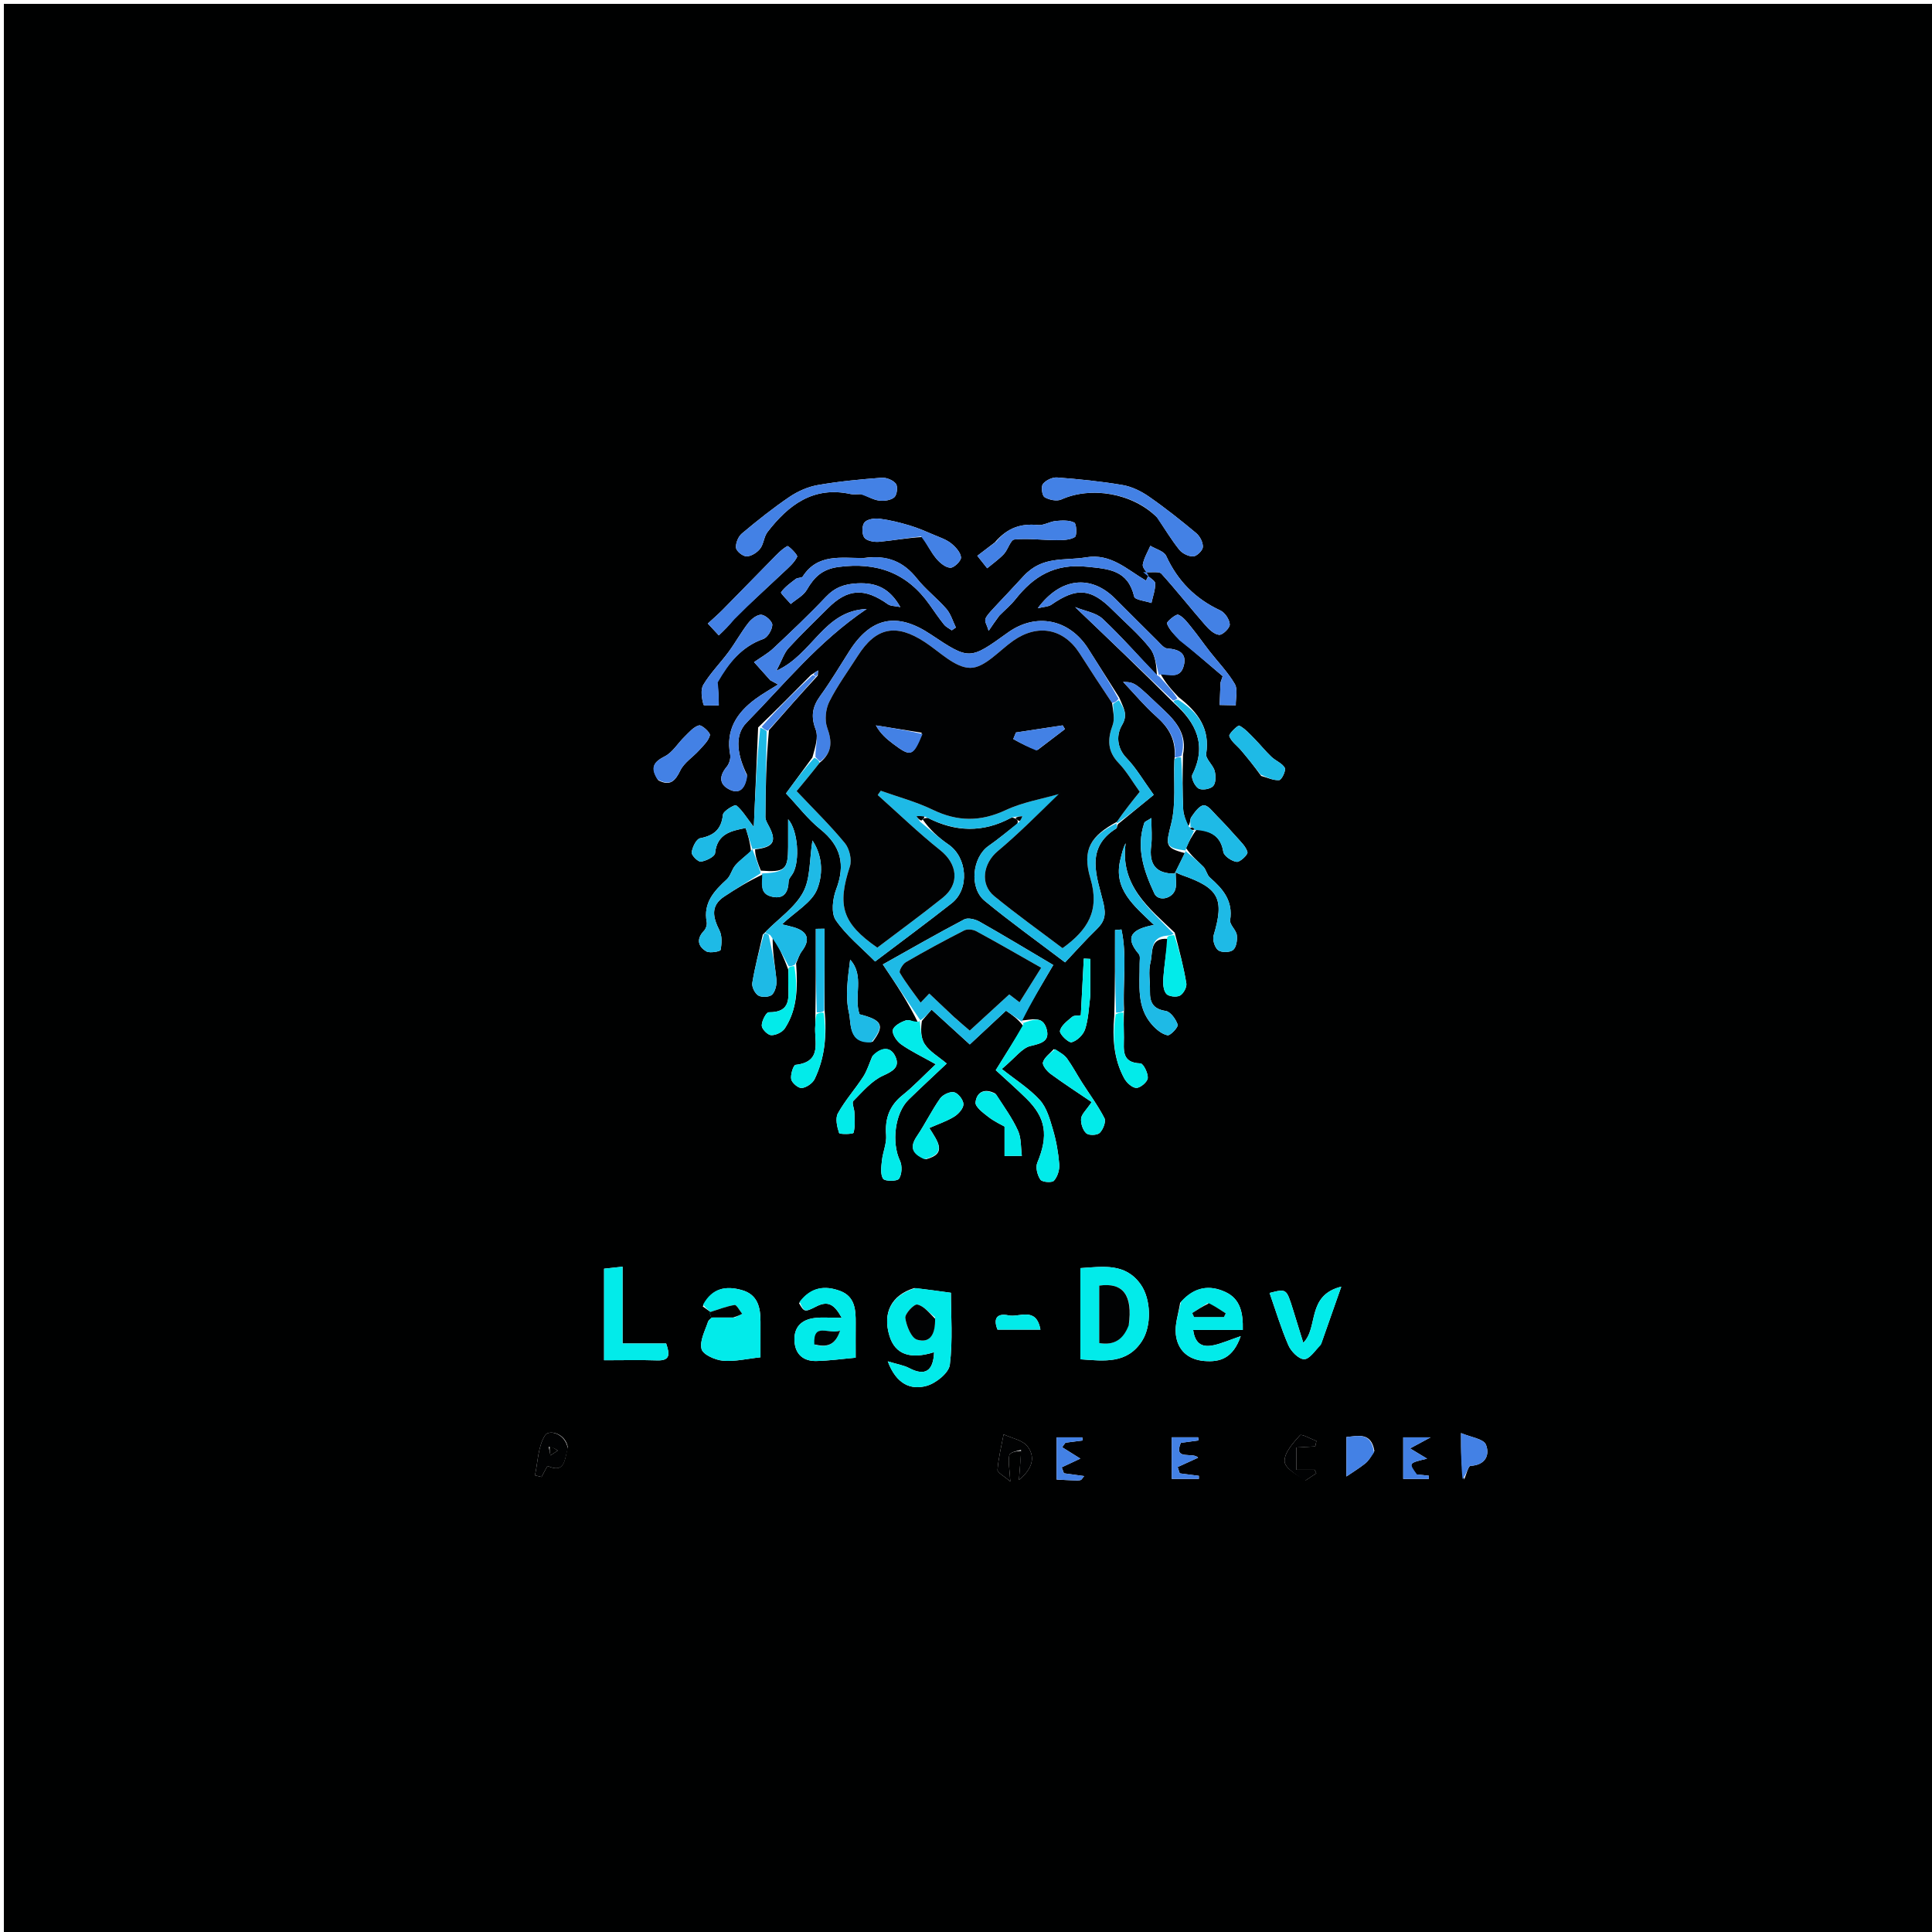 <svg version="1.1" id="Layer_1" xmlns="http://www.w3.org/2000/svg" xmlns:xlink="http://www.w3.org/1999/xlink" x="0px" y="0px"
	 width="100%" viewBox="0 0 500 500" enable-background="new 0 0 500 500" xml:space="preserve">
<path fill="#000101" opacity="1" stroke="none" 
	d="
M318,501 
	C212,501 106.5,501 1,501 
	C1,334.333 1,167.667 1,1 
	C167.667,1 334.333,1 501,1 
	C501,167.667 501,334.333 501,501 
	C440.167,501 379.333,501 318,501 
M209.84,174.728 
	C205.513,179.102 201.186,183.476 196.203,188.265 
	C195.833,196.805 195.463,205.346 195.086,214.029 
	C193.13,211.477 192.062,209.653 190.522,208.413 
	C190.187,208.143 187.201,209.859 187.096,210.838 
	C186.687,214.649 184.785,216.236 181.191,216.936 
	C180.207,217.128 179.182,219.254 179.007,220.601 
	C178.911,221.338 180.66,223.092 181.385,222.993 
	C182.741,222.806 184.971,221.706 185.062,220.806 
	C185.57,215.77 189.192,215.025 192.979,214.292 
	C193.556,216.097 194.126,217.882 194.355,220.326 
	C192.991,221.517 191.493,222.589 190.308,223.937 
	C189.383,224.989 189.096,226.654 188.094,227.575 
	C184.82,230.583 181.956,233.632 182.895,238.619 
	C183.027,239.319 182.69,240.358 182.193,240.879 
	C180.188,242.98 180.6,244.93 182.795,246.214 
	C183.71,246.749 186.416,246.229 186.49,245.843 
	C186.799,244.217 186.908,242.218 186.2,240.8 
	C184.506,237.406 183.774,234.43 187.479,231.989 
	C190.545,229.97 193.67,228.041 197.736,226.136 
	C197.302,228.556 196.372,231.341 199.906,232.093 
	C202.9,232.73 204.018,230.884 204.098,228.064 
	C204.119,227.36 204.846,226.68 205.234,225.981 
	C207.038,222.728 206.532,214.912 203.968,212.016 
	C203.968,214.701 203.973,216.945 203.967,219.19 
	C203.949,225.072 203.175,225.799 196.901,225.322 
	C196.14,223.401 195.379,221.481 195.423,219.813 
	C200.114,219.287 201.04,217.835 199.128,214.066 
	C198.701,213.223 198.082,212.316 198.086,211.44 
	C198.126,204.043 198.289,196.646 199.006,188.965 
	C203.052,184.351 207.098,179.738 211.634,174.844 
	C211.667,174.398 211.7,173.952 211.733,173.506 
	C211.277,173.777 210.821,174.049 209.84,174.728 
M303.903,196.933 
	C303.712,202.382 304.391,208.05 303.091,213.221 
	C301.726,218.651 301.417,219.427 306.628,220.778 
	C305.751,222.548 304.873,224.318 304.003,226.074 
	C299.114,226.143 297.321,223.651 297.926,218.894 
	C298.202,216.72 297.973,214.482 297.973,211.702 
	C296.863,212.439 296.26,212.611 296.146,212.949 
	C293.944,219.456 296.062,225.463 298.739,231.219 
	C299.765,233.426 303.465,232.617 304.185,230.123 
	C304.548,228.865 304.249,227.416 304.249,225.777 
	C305.074,226.133 305.488,226.344 305.923,226.495 
	C315.517,229.836 316.91,232.642 314.083,242.081 
	C313.748,243.199 314.367,245.222 315.253,245.909 
	C316.097,246.563 318.296,246.534 319.118,245.857 
	C319.967,245.158 320.261,243.264 320.089,241.989 
	C319.907,240.642 318.177,239.296 318.359,238.145 
	C319.149,233.14 316.499,230.062 313.136,227.126 
	C312.346,226.436 312.172,225.068 311.421,224.298 
	C309.991,222.831 308.349,221.57 306.945,219.463 
	C307.634,217.959 308.323,216.454 309.751,214.588 
	C313.295,215.061 315.942,216.327 316.591,220.458 
	C316.761,221.54 318.76,222.885 320.052,223.047 
	C320.925,223.157 323.001,221.155 322.841,220.542 
	C322.466,219.106 321.131,217.883 320.071,216.674 
	C318.423,214.796 316.722,212.96 314.963,211.185 
	C313.894,210.107 312.634,208.356 311.535,208.411 
	C310.392,208.469 309.178,210.223 308.314,211.458 
	C307.873,212.088 308.128,213.206 307.393,213.954 
	C306.981,212.443 306.28,210.946 306.209,209.42 
	C306.001,204.957 306.044,200.482 306.162,195.307 
	C307.186,190.306 304.705,187.032 301.222,183.756 
	C293.751,176.729 293.898,176.572 290.657,176.473 
	C293.665,179.649 296.208,182.725 299.157,185.341 
	C302.443,188.255 304.572,191.459 303.903,196.933 
M211.018,262.928 
	C211.012,263.759 211.065,264.596 210.991,265.422 
	C210.631,269.441 213.007,274.802 205.878,275.586 
	C205.325,275.647 204.525,278.145 204.769,279.318 
	C204.967,280.278 206.626,281.669 207.502,281.578 
	C208.709,281.452 210.304,280.356 210.837,279.246 
	C213.44,273.817 214.041,268.027 213.382,261.162 
	C213.382,254.226 213.382,247.289 213.382,240.352 
	C212.632,240.364 211.883,240.376 211.134,240.388 
	C211.134,247.599 211.134,254.809 211.018,262.928 
M288.371,262.959 
	C287.86,268.557 288.217,274.053 290.954,279.084 
	C291.567,280.21 293.047,281.564 294.108,281.548 
	C295.164,281.532 296.968,279.985 297.045,278.999 
	C297.145,277.731 295.885,275.228 295.151,275.205 
	C290.132,275.05 290.882,271.625 290.867,268.502 
	C290.856,266.346 290.763,264.19 290.899,261.11 
	C290.58,254.267 291.703,247.273 290.224,240.551 
	C289.672,240.599 289.12,240.648 288.568,240.697 
	C288.568,247.821 288.568,254.945 288.371,262.959 
M304.997,180.407 
	C303.297,178.597 301.596,176.787 300.157,174.054 
	C302.547,174.576 305.402,175.807 306.349,172.321 
	C307.236,169.058 305.101,168.024 302.102,167.821 
	C301.182,167.759 300.281,166.56 299.48,165.771 
	C295.809,162.155 292.182,158.496 288.532,154.859 
	C282.329,148.681 274.469,149.413 268.571,157.409 
	C270.205,157.01 271.329,157.027 272.079,156.506 
	C278.641,151.956 282.313,152.23 287.906,157.836 
	C291.193,161.13 294.797,164.176 297.644,167.814 
	C299.127,169.709 299.279,172.646 299.414,174.808 
	C294.762,169.886 290.288,164.775 285.359,160.147 
	C283.662,158.553 280.831,158.165 278.24,157.113 
	C287.07,165.541 295.327,173.422 303.816,181.938 
	C309.553,187.053 312.42,192.821 308.565,200.493 
	C308.169,201.281 309.227,203.515 310.189,204.064 
	C311.1,204.585 313.265,204.213 313.974,203.423 
	C314.7,202.614 314.686,200.721 314.345,199.483 
	C313.913,197.917 311.961,196.399 312.162,195.092 
	C313.152,188.669 310.207,184.434 304.997,180.407 
M199.986,242.18 
	C201.367,244.818 202.747,247.457 204.014,250.981 
	C204.008,251.976 204.011,252.971 203.995,253.966 
	C203.938,257.63 205.179,262.024 198.937,261.977 
	C198.291,261.972 197.119,264.235 197.14,265.43 
	C197.155,266.323 198.67,267.862 199.57,267.901 
	C200.755,267.953 202.476,267.132 203.124,266.138 
	C206.317,261.242 206.501,255.712 206.03,249.32 
	C206.518,248.259 206.839,247.071 207.526,246.16 
	C209.751,243.206 209.113,241.095 205.509,240.002 
	C204.709,239.759 203.886,239.59 202.38,239.213 
	C205.907,235.876 210.115,233.566 211.483,230.126 
	C212.82,226.764 213.204,221.979 210.26,217.515 
	C209.457,222.58 209.766,227.342 207.851,230.91 
	C205.745,234.833 201.592,237.655 198.335,240.961 
	C198.22,241.077 198.144,241.231 197.419,241.85 
	C196.473,246.027 195.383,250.18 194.688,254.399 
	C194.521,255.418 195.385,257.129 196.283,257.653 
	C197.175,258.174 199.183,258.066 199.836,257.394 
	C200.679,256.525 201.07,254.781 200.939,253.486 
	C200.557,249.708 199.82,245.965 199.986,242.18 
M304.015,241.369 
	C297.391,235.028 289.806,229.2 291.314,218.22 
	C290.602,219.56 290.318,220.998 289.96,222.417 
	C288.007,230.173 293.545,234.432 298.639,239.372 
	C293.24,240.394 290.756,242.29 294.73,246.919 
	C295.162,247.422 294.933,248.528 294.94,249.355 
	C294.99,254.856 294.052,260.59 298.158,265.211 
	C299.222,266.409 300.69,267.64 302.154,267.928 
	C302.884,268.072 304.995,265.789 304.788,265.182 
	C304.302,263.758 302.927,261.821 301.677,261.631 
	C298.397,261.131 297.543,259.385 297.609,256.514 
	C297.667,254.019 297.142,251.401 297.743,249.06 
	C298.399,246.502 297.458,242.587 302.274,242.984 
	C301.85,246.391 301.319,249.79 301.058,253.209 
	C300.957,254.547 301.063,256.263 301.825,257.188 
	C302.411,257.899 304.425,258.139 305.339,257.674 
	C306.242,257.215 307.187,255.506 307.027,254.523 
	C306.34,250.313 305.251,246.168 304.015,241.369 
M237.714,264.923 
	C236.628,264.597 235.387,263.779 234.493,264.06 
	C233.149,264.484 231.26,265.53 231.061,266.586 
	C230.855,267.676 232.107,269.5 233.225,270.289 
	C235.734,272.062 238.555,273.393 242.178,275.424 
	C238.711,278.685 236.336,281.229 233.643,283.374 
	C230.203,286.114 228.989,289.436 229.328,293.77 
	C229.496,295.918 228.48,298.135 228.242,300.347 
	C228.072,301.939 227.796,303.901 228.548,305.066 
	C228.988,305.748 232.195,305.752 232.659,305.058 
	C233.42,303.922 233.526,301.701 232.913,300.408 
	C230.693,295.725 231.555,288.083 235.177,284.557 
	C238.199,281.614 241.299,278.751 245.007,275.245 
	C242.912,273.466 240.552,272.162 239.277,270.166 
	C238.18,268.45 238.322,265.944 238.59,264.203 
	C239.397,263.261 240.205,262.318 241.089,261.285 
	C244.529,264.42 247.739,267.347 250.981,270.301 
	C254.424,267.093 257.415,264.306 260.357,261.564 
	C262.019,262.713 263.445,263.699 264.82,265.541 
	C262.617,269.074 260.415,272.606 257.7,276.96 
	C260.009,279.09 262.865,281.595 265.573,284.251 
	C270.756,289.336 271.367,293.896 268.446,300.938 
	C267.952,302.128 268.48,304.16 269.266,305.301 
	C269.716,305.953 272.25,306.139 272.762,305.566 
	C273.683,304.538 274.25,302.741 274.137,301.332 
	C273.894,298.31 273.359,295.26 272.503,292.351 
	C271.715,289.675 270.898,286.671 269.111,284.703 
	C266.391,281.706 262.823,279.479 259.269,276.65 
	C262.835,273.659 264.515,271.217 266.654,270.711 
	C269.518,270.033 271.81,269.461 270.824,266.196 
	C269.779,262.738 267.016,263.976 264.103,264.123 
	C266.907,259.368 269.712,254.614 272.585,249.741 
	C265.905,245.787 259.768,242.07 253.525,238.539 
	C252.409,237.908 250.526,237.425 249.555,237.935 
	C242.497,241.641 235.583,245.619 228.477,249.593 
	C231.946,254.763 234.984,259.291 237.714,264.923 
M289.646,180.508 
	C286.974,176.301 284.302,172.094 281.63,167.887 
	C276.745,160.197 268.113,158.473 260.809,163.728 
	C250.906,170.854 250.906,170.854 240.812,164.137 
	C232.136,158.364 225.431,159.739 219.866,168.422 
	C217.356,172.338 214.992,176.361 212.262,180.118 
	C210.214,182.936 209.816,185.45 211.103,188.812 
	C211.853,190.77 210.974,193.351 210.249,196.03 
	C208.02,199.065 205.792,202.1 203.414,205.338 
	C206.522,208.633 209.079,212.015 212.283,214.591 
	C217.669,218.921 218.832,223.78 216.395,230.181 
	C215.483,232.576 215.047,236.311 216.295,238.134 
	C219.027,242.123 222.975,245.281 226.479,248.832 
	C233.322,243.645 239.889,238.806 246.294,233.763 
	C250.991,230.065 250.356,221.909 245.447,218.544 
	C242.869,216.776 240.553,214.624 238.801,212.075 
	C239.022,211.877 239.243,211.679 240.168,211.676 
	C247.301,215.367 254.434,215.517 261.574,211.691 
	C261.857,211.54 262.199,211.5 263.107,212.033 
	C263.31,212.237 263.513,212.44 263.305,213.178 
	C260.829,215.096 258.426,217.121 255.859,218.909 
	C251.628,221.855 250.744,229.765 254.843,233.142 
	C261.458,238.593 268.445,243.593 275.641,249.062 
	C278.515,246.027 281.035,243.181 283.759,240.548 
	C285.836,238.542 286.321,236.875 285.559,233.695 
	C283.964,227.037 280.589,219.52 288.943,214.371 
	C289.157,214.239 288.952,213.428 289.666,213.006 
	C292.612,210.594 295.557,208.182 298.582,205.706 
	C295.903,202.006 294.063,198.784 291.564,196.2 
	C288.897,193.441 288.944,190.071 290.363,187.673 
	C292.018,184.876 290.765,183.26 289.646,180.508 
M193.319,200.511 
	C191.093,196.003 189.739,190.546 193.202,187.024 
	C202.97,177.09 211.765,166.04 224.297,157.6 
	C213.108,158.073 210.433,169.294 200.937,173.586 
	C202.399,170.792 202.934,168.981 204.08,167.73 
	C207.333,164.175 210.834,160.848 214.24,157.433 
	C219.351,152.309 223.71,152.055 229.795,156.381 
	C230.494,156.878 231.595,156.809 233.003,157.107 
	C230.249,152.236 226.786,150.743 221.927,150.966 
	C218.497,151.123 216.04,152.036 213.697,154.514 
	C209.368,159.092 204.78,163.433 200.185,167.748 
	C198.693,169.15 196.838,170.166 195.149,171.358 
	C196.546,172.919 197.942,174.48 199.339,176.041 
	C200.015,176.411 200.69,176.78 201.366,177.149 
	C199.407,178.391 197.367,179.524 195.506,180.898 
	C190.68,184.46 187.772,188.912 188.968,195.298 
	C189.151,196.275 188.722,197.664 188.073,198.442 
	C186.205,200.681 185.995,202.839 188.614,204.241 
	C191.419,205.743 192.926,204.034 193.319,200.511 
M258.642,159.299 
	C260.053,157.885 261.616,156.591 262.848,155.035 
	C267.534,149.117 272.952,145.84 281.122,146.655 
	C287.021,147.243 291.882,147.496 293.529,154.411 
	C293.733,155.265 296.443,155.522 297.991,156.056 
	C298.361,154.361 299.004,152.66 298.971,150.972 
	C298.957,150.252 297.529,149.56 295.844,148.048 
	C298.228,148.217 299.97,147.82 300.556,148.468 
	C304.464,152.784 308.074,157.369 311.904,161.759 
	C312.873,162.871 314.24,164.185 315.517,164.291 
	C316.419,164.366 318.308,162.52 318.264,161.604 
	C318.202,160.331 317.016,158.538 315.836,157.989 
	C309.376,154.981 304.787,150.359 301.81,143.872 
	C301.24,142.631 299.116,142.104 297.709,141.248 
	C297.017,142.856 296.052,144.414 295.751,146.092 
	C295.605,146.908 296.702,147.947 297.236,148.885 
	C297.02,149.347 296.804,149.808 296.588,150.269 
	C291.695,147.417 287.497,143.156 281.086,144.234 
	C275.391,145.192 269.792,143.75 264.834,149.16 
	C252.863,162.221 254.624,158.88 255.856,163.269 
	C256.757,161.944 257.465,160.902 258.642,159.299 
M236.598,333.355 
	C230.711,335.184 228.356,339.734 230.194,345.727 
	C231.655,350.492 235.498,351.898 241.738,349.951 
	C241.548,354.865 239.382,356.195 235.329,354.076 
	C233.873,353.315 232.156,353.051 229.755,352.313 
	C231.964,358.245 235.722,359.811 239.837,358.65 
	C242.242,357.971 245.552,355.308 245.815,353.207 
	C246.606,346.897 246.1,340.423 246.1,334.572 
	C242.82,334.115 240.079,333.732 236.598,333.355 
M279.603,347.216 
	C279.603,348.684 279.603,350.153 279.603,351.782 
	C285.812,352.232 291.698,353.019 295.544,347.053 
	C298.091,343.101 297.906,336.213 295.202,332.401 
	C291.248,326.826 285.558,327.789 279.603,328.189 
	C279.603,334.369 279.603,340.32 279.603,347.216 
M181.868,338.097 
	C182.845,338.798 183.823,339.498 185.023,340.357 
	C184.32,341.015 183.444,341.453 183.225,342.109 
	C182.449,344.437 181.02,347.069 181.561,349.134 
	C181.939,350.575 185.072,351.964 187.086,352.147 
	C190.149,352.426 193.309,351.64 196.81,351.266 
	C196.81,348.38 196.799,345.239 196.813,342.098 
	C196.831,338.371 196.115,335.012 191.939,333.859 
	C187.939,332.756 184.339,333.215 181.868,338.097 
M305.421,337.175 
	C305.003,339.911 304.002,342.714 304.306,345.367 
	C304.762,349.358 307.394,351.863 311.645,352.221 
	C315.785,352.569 319.09,351.518 321.096,345.799 
	C318.086,346.829 316.143,347.699 314.107,348.14 
	C311.46,348.713 309.315,348.12 308.787,344.188 
	C313.257,344.188 317.304,344.188 321.632,344.188 
	C321.737,339.731 320.986,336.189 317.202,334.404 
	C313.083,332.46 309.116,332.957 305.421,337.175 
M206.791,337.259 
	C208.097,339.512 208.184,339.681 211.213,338.131 
	C214.305,336.548 215.905,337.544 217.848,341.056 
	C214.793,341.056 212.791,340.863 210.842,341.099 
	C207.381,341.518 205.38,343.517 205.615,347.145 
	C205.836,350.551 207.955,352.291 211.233,352.227 
	C214.571,352.162 217.901,351.686 221.445,351.371 
	C221.445,348.397 221.424,345.404 221.451,342.412 
	C221.482,338.956 221.26,335.517 217.417,334.09 
	C213.53,332.646 209.869,332.999 206.791,337.259 
M156.336,334.663 
	C156.336,340.39 156.336,346.116 156.336,352.033 
	C161.44,352.033 165.754,351.926 170.061,352.067 
	C173.539,352.181 173.315,350.414 172.4,347.699 
	C168.796,347.699 165.202,347.699 161.118,347.699 
	C161.118,340.947 161.118,334.57 161.118,327.818 
	C159.215,328.024 157.862,328.17 156.336,328.335 
	C156.336,330.417 156.336,332.068 156.336,334.663 
M299.521,133.979 
	C301.385,136.756 303.105,139.647 305.185,142.252 
	C305.966,143.23 307.599,144.04 308.808,143.994 
	C309.723,143.96 311.25,142.48 311.299,141.577 
	C311.365,140.391 310.548,138.779 309.587,137.978 
	C305.623,134.67 301.566,131.447 297.327,128.507 
	C295.322,127.116 292.913,125.936 290.538,125.528 
	C284.942,124.567 279.265,124.006 273.599,123.571 
	C272.372,123.476 270.656,124.284 269.909,125.251 
	C269.377,125.941 269.678,128.267 270.335,128.666 
	C271.503,129.377 273.498,129.792 274.667,129.265 
	C282.321,125.817 293.094,127.549 299.521,133.979 
M223.059,127.881 
	C224.541,128.467 225.985,129.35 227.517,129.547 
	C228.814,129.714 230.558,129.479 231.458,128.687 
	C232.153,128.075 232.402,125.899 231.852,125.189 
	C231.125,124.249 229.387,123.543 228.152,123.638 
	C222.635,124.06 217.104,124.575 211.66,125.528 
	C209.097,125.977 206.477,127.131 204.311,128.598 
	C200.031,131.499 195.967,134.743 192.001,138.07 
	C191.058,138.861 190.34,140.602 190.484,141.788 
	C190.592,142.674 192.268,144.008 193.223,143.99 
	C194.425,143.967 195.922,143.019 196.712,142.013 
	C197.655,140.813 197.691,138.905 198.626,137.694 
	C204.045,130.668 210.509,125.746 220.153,127.861 
	C220.789,128 221.482,127.879 223.059,127.881 
M223.421,144.418 
	C217.731,144.468 211.642,143.167 207.741,149.201 
	C207.477,149.61 206.449,149.45 205.972,149.812 
	C204.589,150.859 203.123,151.906 202.14,153.276 
	C201.946,153.548 203.758,155.259 204.645,156.306 
	C206.063,155.101 207.927,154.155 208.808,152.638 
	C210.722,149.342 212.774,147.296 217.014,146.73 
	C226.992,145.398 234.792,148.284 240.592,156.521 
	C241.802,158.24 242.987,159.981 244.299,161.62 
	C244.807,162.256 245.635,162.636 246.318,163.132 
	C246.673,162.887 247.028,162.642 247.384,162.397 
	C246.587,160.777 246.078,158.908 244.935,157.588 
	C242.548,154.832 239.563,152.575 237.306,149.731 
	C233.897,145.433 229.766,143.534 223.421,144.418 
M341.968,347.643 
	C343.536,343.185 345.104,338.727 347.124,332.986 
	C338.038,335.241 341.268,343.66 337.284,347.501 
	C336.416,344.692 335.508,341.717 334.576,338.75 
	C332.926,333.497 332.92,333.499 328.565,334.619 
	C330.156,339.158 331.532,343.773 333.439,348.158 
	C334.125,349.735 336.056,351.715 337.476,351.761 
	C338.86,351.806 340.316,349.615 341.968,347.643 
M257.458,140.382 
	C255.949,141.535 254.439,142.688 252.93,143.841 
	C253.781,144.917 254.631,145.992 255.482,147.068 
	C256.935,145.853 258.515,144.758 259.802,143.387 
	C260.881,142.236 261.517,139.718 262.524,139.621 
	C266.127,139.275 269.805,139.783 273.455,139.795 
	C275.062,139.799 276.899,139.762 278.175,138.99 
	C278.74,138.648 278.615,135.541 278.027,135.248 
	C276.684,134.58 274.845,134.68 273.24,134.829 
	C271.678,134.974 270.112,136.025 268.627,135.877 
	C264.334,135.449 260.797,136.476 257.458,140.382 
M190.084,159.891 
	C194.364,155.929 198.665,151.99 202.912,147.993 
	C204.179,146.801 205.596,145.592 206.305,144.089 
	C206.521,143.63 204.051,141.167 203.76,141.329 
	C202.281,142.151 201.069,143.489 199.846,144.728 
	C195.563,149.066 191.328,153.451 187.044,157.788 
	C185.81,159.036 184.472,160.181 183.182,161.373 
	C184.129,162.393 185.077,163.413 186.024,164.433 
	C187.365,163.169 188.707,161.904 190.084,159.891 
M305.616,165.767 
	C309.314,168.923 313.013,172.079 316.436,175 
	C316.054,176.17 315.881,176.472 315.866,176.783 
	C315.771,178.67 315.712,180.559 315.641,182.448 
	C317.034,182.476 318.426,182.505 319.818,182.534 
	C319.779,180.667 320.391,178.418 319.566,177.012 
	C317.778,173.963 315.236,171.359 313.04,168.544 
	C311.466,166.527 310.007,164.418 308.392,162.435 
	C307.368,161.178 306.322,159.684 304.944,159.088 
	C304.348,158.831 301.858,160.961 302.001,161.345 
	C302.594,162.934 303.865,164.27 305.616,165.767 
M238.778,138.969 
	C239.923,140.834 240.897,142.841 242.276,144.514 
	C243.197,145.632 244.666,146.871 245.945,146.934 
	C246.888,146.98 248.769,145.153 248.708,144.265 
	C248.621,142.994 247.334,141.585 246.208,140.665 
	C245.011,139.687 243.43,139.15 241.97,138.532 
	C239.825,137.624 237.683,136.669 235.46,136.003 
	C232.902,135.236 230.281,134.574 227.641,134.244 
	C226.343,134.082 224.421,134.35 223.729,135.197 
	C223.044,136.037 223.026,138.234 223.681,139.125 
	C224.315,139.985 226.215,140.33 227.498,140.216 
	C231,139.904 234.471,139.231 238.778,138.969 
M225.716,273.45 
	C224.961,275.192 224.425,277.075 223.406,278.645 
	C221.314,281.873 218.703,284.79 216.849,288.136 
	C216.132,289.43 216.631,291.626 217.158,293.218 
	C217.287,293.606 220.788,293.534 220.891,293.162 
	C221.344,291.526 221.171,289.7 221.124,287.946 
	C221.097,286.913 220.385,285.391 220.835,284.938 
	C223.229,282.531 225.583,279.701 228.556,278.368 
	C231.17,277.196 232.904,276.103 231.756,273.501 
	C230.598,270.876 228.261,270.778 225.716,273.45 
M272.731,271.512 
	C271.737,272.632 270.307,273.622 269.917,274.923 
	C269.691,275.675 270.932,277.215 271.874,277.908 
	C275.306,280.432 278.889,282.748 282.522,285.216 
	C281.107,287.319 279.895,288.351 279.789,289.485 
	C279.671,290.747 280.223,292.475 281.125,293.295 
	C281.783,293.893 283.947,293.829 284.599,293.195 
	C285.477,292.341 286.283,290.279 285.831,289.395 
	C284.164,286.139 281.947,283.167 279.973,280.065 
	C278.696,278.059 277.578,275.944 276.197,274.015 
	C275.491,273.028 274.362,272.343 272.731,271.512 
M185.52,176.304 
	C188.615,171.676 191.891,167.342 197.52,165.373 
	C198.655,164.976 199.82,163.017 199.872,161.733 
	C199.909,160.833 198.14,159.201 197.065,159.101 
	C195.991,159.001 194.484,160.171 193.686,161.19 
	C191.822,163.57 190.363,166.264 188.565,168.701 
	C186.439,171.583 183.856,174.166 182.028,177.213 
	C181.247,178.515 181.624,180.728 182.051,182.378 
	C182.149,182.754 184.634,182.511 186.02,182.554 
	C186.008,180.673 185.996,178.792 185.52,176.304 
M257.604,283.031 
	C254.887,281.549 252.78,282.546 252.465,285.296 
	C252.335,286.428 254.45,288.024 255.807,289.067 
	C257.4,290.292 259.278,291.146 259.978,291.551 
	C259.978,294.869 259.978,297.026 259.978,299.183 
	C261.471,299.168 262.963,299.153 264.456,299.137 
	C264.163,296.961 264.335,294.576 263.472,292.655 
	C262.04,289.467 259.944,286.577 257.604,283.031 
M239.615,300.018 
	C245.149,298.606 242.802,295.574 240.507,291.925 
	C242.835,290.896 245.049,290.165 246.975,288.97 
	C248.067,288.292 249.346,286.849 249.336,285.762 
	C249.327,284.665 247.985,282.93 246.936,282.676 
	C245.88,282.421 243.987,283.306 243.299,284.282 
	C241.098,287.406 239.429,290.9 237.28,294.066 
	C235.405,296.828 235.98,298.613 239.615,300.018 
M326.399,200.816 
	C327.962,201.233 329.558,202.024 331.071,201.889 
	C331.694,201.833 332.868,199.384 332.508,198.731 
	C331.833,197.508 330.126,196.902 329.026,195.853 
	C327.497,194.394 326.168,192.726 324.683,191.218 
	C323.451,189.965 322.234,188.593 320.734,187.788 
	C320.401,187.609 317.944,189.919 318.145,190.504 
	C318.629,191.909 320.14,192.945 321.183,194.175 
	C322.846,196.135 324.467,198.132 326.399,200.816 
M170.39,201.957 
	C173.36,203.48 174.705,202.219 176.057,199.416 
	C177.049,197.359 179.336,195.946 180.948,194.158 
	C182.029,192.959 183.383,191.713 183.728,190.275 
	C183.883,189.629 181.615,187.531 180.895,187.729 
	C179.463,188.122 178.278,189.582 177.106,190.72 
	C175.4,192.377 174.08,194.698 172.077,195.722 
	C169.269,197.156 168.121,198.535 170.39,201.957 
M225.852,269.603 
	C229.035,265.404 228.333,263.987 222.452,262.498 
	C220.84,257.898 223.849,252.581 220.02,248.356 
	C219.44,252.993 218.7,257.75 219.706,262.103 
	C220.351,264.895 219.429,270.145 225.852,269.603 
M282.176,257.454 
	C282.176,254.36 282.176,251.265 282.176,248.17 
	C281.613,248.139 281.05,248.108 280.486,248.078 
	C280.234,252.877 279.982,257.676 279.715,262.758 
	C278.946,262.879 277.962,262.743 277.46,263.172 
	C276.219,264.233 274.579,265.436 274.321,266.812 
	C274.165,267.641 276.571,269.94 277.341,269.737 
	C278.73,269.371 280.333,267.818 280.805,266.412 
	C281.665,263.851 281.762,261.035 282.176,257.454 
M378.918,382.912 
	C379.469,381.67 379.972,379.384 380.578,379.356 
	C384.497,379.177 385.611,376.457 384.545,373.856 
	C383.929,372.357 380.633,371.956 378.113,370.877 
	C378.113,375.732 378.113,379.202 378.918,382.912 
M264.289,375.52 
	C264.118,377.707 263.947,379.894 263.703,383.003 
	C267.273,380.082 267.99,377.043 265.925,374.341 
	C264.661,372.687 261.85,372.216 259.735,371.214 
	C259.16,374.269 258.388,377.309 258.157,380.39 
	C258.101,381.125 259.853,381.995 261.471,383.416 
	C261.279,380.155 260.858,378.29 261.216,376.588 
	C261.367,375.868 263.156,375.492 264.289,375.52 
M355.694,375.521 
	C354.874,370.523 351.383,371.651 348.455,371.899 
	C348.455,375.786 348.455,379.333 348.455,382.113 
	C350.116,380.981 351.775,379.97 353.286,378.772 
	C354.146,378.091 354.763,377.104 355.694,375.521 
M146.94,374.462 
	C146.222,370.843 142.04,369.972 141.091,371.416 
	C139.234,374.242 139.222,378.28 138.446,381.817 
	C139.013,381.958 139.579,382.098 140.146,382.239 
	C140.692,381.248 141.64,379.358 141.726,379.397 
	C146.28,381.43 146.111,377.678 146.94,374.462 
M264.392,344.104 
	C265.825,344.104 267.259,344.104 269.264,344.104 
	C268.167,338.024 263.722,341.028 261.02,340.42 
	C258.508,339.854 256.817,340.779 258.157,344.104 
	C259.974,344.104 261.767,344.104 264.392,344.104 
M278.761,383.153 
	C279.087,383.112 279.444,383.137 279.73,383.007 
	C279.951,382.907 280.083,382.611 280.577,382.008 
	C278.658,381.743 276.999,381.514 275.341,381.285 
	C275.153,380.77 274.966,380.255 274.778,379.74 
	C276.451,378.956 278.123,378.172 279.59,377.485 
	C278.152,376.586 276.519,375.565 274.885,374.544 
	C275.167,374.153 275.449,373.762 275.731,373.37 
	C277.213,373.18 278.695,372.989 280.176,372.798 
	C280.148,372.527 280.12,372.257 280.092,371.986 
	C277.942,371.986 275.791,371.986 273.455,371.986 
	C273.455,375.709 273.455,379.14 273.455,382.909 
	C275.073,382.999 276.516,383.079 278.761,383.153 
M303.248,377.564 
	C303.248,379.324 303.248,381.084 303.248,382.732 
	C306.04,382.732 308.154,382.732 310.268,382.732 
	C310.267,382.47 310.267,382.207 310.266,381.945 
	C308.614,381.732 306.963,381.518 305.311,381.305 
	C305.133,380.759 304.956,380.213 304.778,379.668 
	C306.454,378.903 308.13,378.139 310.063,377.257 
	C308.812,375.66 303.56,378.145 305.594,373.403 
	C307.237,373.182 308.711,372.984 310.186,372.786 
	C310.151,372.514 310.117,372.242 310.082,371.969 
	C307.929,371.969 305.776,371.969 303.248,371.969 
	C303.248,373.756 303.248,375.221 303.248,377.564 
M337.911,383.119 
	C338.827,382.507 339.743,381.895 340.659,381.284 
	C340.517,380.987 340.374,380.689 340.231,380.392 
	C338.697,380.392 337.164,380.392 335.508,380.392 
	C335.508,378.256 335.508,376.425 335.508,374.613 
	C337.453,374.5 338.92,374.415 340.388,374.33 
	C340.487,373.862 340.586,373.393 340.685,372.925 
	C339.216,372.383 336.816,371.014 336.436,371.441 
	C334.683,373.412 332.385,375.914 332.447,378.166 
	C332.496,379.976 335.646,381.701 337.911,383.119 
M366.277,381.564 
	C364.561,378.631 364.561,378.631 369.331,377.505 
	C367.863,376.619 366.395,375.733 364.927,374.847 
	C366.496,374.001 368.065,373.154 370.239,371.982 
	C367.502,371.982 365.343,371.982 363.154,371.982 
	C363.154,375.739 363.154,379.31 363.154,382.743 
	C365.556,382.743 367.665,382.743 369.775,382.743 
	C369.778,382.469 369.781,382.194 369.784,381.919 
	C368.903,381.813 368.022,381.707 366.277,381.564 
z"/>
<path fill="#1EBAE6" opacity="1" stroke="none" 
	d="
M288.941,212.933 
	C288.952,213.428 289.157,214.239 288.943,214.371 
	C280.589,219.52 283.964,227.037 285.559,233.695 
	C286.321,236.875 285.836,238.542 283.759,240.548 
	C281.035,243.181 278.515,246.027 275.641,249.062 
	C268.445,243.593 261.458,238.593 254.843,233.142 
	C250.744,229.765 251.628,221.855 255.859,218.909 
	C258.426,217.121 260.829,215.096 263.744,212.733 
	C264.318,211.938 264.453,211.588 264.589,211.238 
	C263.897,211.295 263.206,211.351 262.514,211.408 
	C262.199,211.5 261.857,211.54 261.574,211.691 
	C254.434,215.517 247.301,215.367 239.553,211.407 
	C238.352,211.164 237.766,211.19 237.18,211.215 
	C237.493,211.692 237.806,212.169 238.119,212.646 
	C240.553,214.624 242.869,216.776 245.447,218.544 
	C250.356,221.909 250.991,230.065 246.294,233.763 
	C239.889,238.806 233.322,243.645 226.479,248.832 
	C222.975,245.281 219.027,242.123 216.295,238.134 
	C215.047,236.311 215.483,232.576 216.395,230.181 
	C218.832,223.78 217.669,218.921 212.283,214.591 
	C209.079,212.015 206.522,208.633 203.414,205.338 
	C205.792,202.1 208.02,199.065 210.743,196.109 
	C211.574,196.486 211.91,196.783 212.12,197.402 
	C209.94,200.192 207.888,202.662 206.164,204.738 
	C210.607,209.452 214.891,213.624 218.663,218.216 
	C219.846,219.657 220.516,222.511 219.95,224.234 
	C216.61,234.391 217.946,238.921 227.042,245.252 
	C232.668,240.98 238.45,236.776 244.016,232.304 
	C248.464,228.731 247.776,223.565 243.35,220.046 
	C237.722,215.571 232.535,210.542 227.157,205.752 
	C227.418,205.383 227.68,205.014 227.941,204.646 
	C232.442,206.257 237.123,207.497 241.402,209.567 
	C247.826,212.674 253.802,212.693 260.31,209.644 
	C264.669,207.603 269.604,206.794 274.252,205.397 
	C274.223,205.36 274.312,205.328 274.088,205.572 
	C268.66,210.666 263.642,215.736 258.192,220.29 
	C254.474,223.397 253.524,228.812 257.302,231.911 
	C263.066,236.638 269.149,240.974 274.979,245.387 
	C281.479,240.723 284.688,235.705 282.201,227.35 
	C279.943,219.763 282.365,216.341 289.031,213.02 
	C289.001,212.992 288.941,212.933 288.941,212.933 
z"/>
<path fill="#4381E5" opacity="1" stroke="none" 
	d="
M212.247,197.081 
	C211.91,196.783 211.574,196.486 211.033,195.92 
	C210.974,193.351 211.853,190.77 211.103,188.812 
	C209.816,185.45 210.214,182.936 212.262,180.118 
	C214.992,176.361 217.356,172.338 219.866,168.422 
	C225.431,159.739 232.136,158.364 240.812,164.137 
	C250.906,170.854 250.906,170.854 260.809,163.728 
	C268.113,158.473 276.745,160.197 281.63,167.887 
	C284.302,172.094 286.974,176.301 289.482,180.879 
	C288.901,181.553 288.485,181.855 287.801,181.928 
	C284.83,177.509 282.115,173.326 279.428,169.125 
	C275.269,162.623 268.582,161.361 262.22,165.826 
	C258.557,168.398 254.818,172.844 251.118,172.839 
	C247.177,172.834 243.178,168.67 239.319,166.148 
	C231.9,161.3 226.71,162.318 222.004,169.714 
	C219.505,173.642 216.719,177.426 214.64,181.565 
	C213.682,183.472 213.369,186.338 214.07,188.302 
	C215.343,191.869 215.493,194.687 212.247,197.081 
z"/>
<path fill="#4381E5" opacity="1" stroke="none" 
	d="
M193.38,200.882 
	C192.926,204.034 191.419,205.743 188.614,204.241 
	C185.995,202.839 186.205,200.681 188.073,198.442 
	C188.722,197.664 189.151,196.275 188.968,195.298 
	C187.772,188.912 190.68,184.46 195.506,180.898 
	C197.367,179.524 199.407,178.391 201.366,177.149 
	C200.69,176.78 200.015,176.411 199.339,176.041 
	C197.942,174.48 196.546,172.919 195.149,171.358 
	C196.838,170.166 198.693,169.15 200.185,167.748 
	C204.78,163.433 209.368,159.092 213.697,154.514 
	C216.04,152.036 218.497,151.123 221.927,150.966 
	C226.786,150.743 230.249,152.236 233.003,157.107 
	C231.595,156.809 230.494,156.878 229.795,156.381 
	C223.71,152.055 219.351,152.309 214.24,157.433 
	C210.834,160.848 207.333,164.175 204.08,167.73 
	C202.934,168.981 202.399,170.792 200.937,173.586 
	C210.433,169.294 213.108,158.073 224.297,157.6 
	C211.765,166.04 202.97,177.09 193.202,187.024 
	C189.739,190.546 191.093,196.003 193.38,200.882 
z"/>
<path fill="#4381E5" opacity="1" stroke="none" 
	d="
M258.407,159.58 
	C257.465,160.902 256.757,161.944 255.856,163.269 
	C254.624,158.88 252.863,162.221 264.834,149.16 
	C269.792,143.75 275.391,145.192 281.086,144.234 
	C287.497,143.156 291.695,147.417 296.588,150.269 
	C296.804,149.808 297.02,149.347 297.236,148.885 
	C296.702,147.947 295.605,146.908 295.751,146.092 
	C296.052,144.414 297.017,142.856 297.709,141.248 
	C299.116,142.104 301.24,142.631 301.81,143.872 
	C304.787,150.359 309.376,154.981 315.836,157.989 
	C317.016,158.538 318.202,160.331 318.264,161.604 
	C318.308,162.52 316.419,164.366 315.517,164.291 
	C314.24,164.185 312.873,162.871 311.904,161.759 
	C308.074,157.369 304.464,152.784 300.556,148.468 
	C299.97,147.82 298.228,148.217 295.844,148.048 
	C297.529,149.56 298.957,150.252 298.971,150.972 
	C299.004,152.66 298.361,154.361 297.991,156.056 
	C296.443,155.522 293.733,155.265 293.529,154.411 
	C291.882,147.496 287.021,147.243 281.122,146.655 
	C272.952,145.84 267.534,149.117 262.848,155.035 
	C261.616,156.591 260.053,157.885 258.407,159.58 
z"/>
<path fill="#1EBAE6" opacity="1" stroke="none" 
	d="
M264.871,264.685 
	C263.445,263.699 262.019,262.713 260.357,261.564 
	C257.415,264.306 254.424,267.093 250.981,270.301 
	C247.739,267.347 244.529,264.42 241.089,261.285 
	C240.205,262.318 239.397,263.261 238.276,264.014 
	C237.961,263.825 238.022,263.819 238.022,263.819 
	C234.984,259.291 231.946,254.763 228.477,249.593 
	C235.583,245.619 242.497,241.641 249.555,237.935 
	C250.526,237.425 252.409,237.908 253.525,238.539 
	C259.768,242.07 265.905,245.787 272.585,249.741 
	C269.712,254.614 266.907,259.368 264.393,264.438 
	C264.683,264.752 264.871,264.685 264.871,264.685 
M247.17,263.483 
	C248.384,264.518 249.598,265.552 250.968,266.719 
	C254.556,263.431 257.849,260.413 261.189,257.351 
	C262.096,258.046 262.91,258.669 263.853,259.391 
	C265.76,256.351 267.497,253.58 269.461,250.449 
	C263.564,247.107 258.136,243.962 252.621,240.977 
	C251.777,240.52 250.324,240.387 249.51,240.803 
	C244.419,243.402 239.389,246.13 234.445,248.998 
	C233.616,249.479 232.593,251.27 232.871,251.742 
	C234.453,254.427 236.402,256.895 238.256,259.477 
	C239.031,258.663 239.7,257.96 240.491,257.129 
	C242.61,259.125 244.641,261.039 247.17,263.483 
z"/>
<path fill="#02EBEA" opacity="1" stroke="none" 
	d="
M236.968,333.353 
	C240.079,333.732 242.82,334.115 246.1,334.572 
	C246.1,340.423 246.606,346.897 245.815,353.207 
	C245.552,355.308 242.242,357.971 239.837,358.65 
	C235.722,359.811 231.964,358.245 229.755,352.313 
	C232.156,353.051 233.873,353.315 235.329,354.076 
	C239.382,356.195 241.548,354.865 241.738,349.951 
	C235.498,351.898 231.655,350.492 230.194,345.727 
	C228.356,339.734 230.711,335.184 236.968,333.353 
M241.966,340.885 
	C240.455,339.711 239.063,337.954 237.382,337.61 
	C236.551,337.44 234.135,340.028 234.29,341.099 
	C234.587,343.156 235.843,346.28 237.35,346.715 
	C240.983,347.764 242.086,344.913 241.966,340.885 
z"/>
<path fill="#02EBEA" opacity="1" stroke="none" 
	d="
M279.603,346.743 
	C279.603,340.32 279.603,334.369 279.603,328.189 
	C285.558,327.789 291.248,326.826 295.202,332.401 
	C297.906,336.213 298.091,343.101 295.544,347.053 
	C291.698,353.019 285.812,352.232 279.603,351.782 
	C279.603,350.153 279.603,348.684 279.603,346.743 
M292.2,342.597 
	C293.194,335.146 290.629,331.837 284.482,332.713 
	C284.482,337.64 284.482,342.572 284.482,347.586 
	C288.329,348.233 290.693,346.693 292.2,342.597 
z"/>
<path fill="#02EBEA" opacity="1" stroke="none" 
	d="
M181.942,337.665 
	C184.339,333.215 187.939,332.756 191.939,333.859 
	C196.115,335.012 196.831,338.371 196.813,342.098 
	C196.799,345.239 196.81,348.38 196.81,351.266 
	C193.309,351.64 190.149,352.426 187.086,352.147 
	C185.072,351.964 181.939,350.575 181.561,349.134 
	C181.02,347.069 182.449,344.437 183.225,342.109 
	C183.444,341.453 184.32,341.015 185.023,340.357 
	C183.823,339.498 182.845,338.798 181.942,337.665 
M190.208,340.961 
	C190.835,340.646 191.461,340.331 192.087,340.016 
	C191.423,339.208 190.633,337.64 190.115,337.724 
	C187.912,338.085 185.789,338.935 183.637,339.607 
	C183.772,340.06 183.906,340.513 184.041,340.966 
	C185.773,340.966 187.506,340.966 190.208,340.961 
z"/>
<path fill="#02EBEA" opacity="1" stroke="none" 
	d="
M305.662,336.871 
	C309.116,332.957 313.083,332.46 317.202,334.404 
	C320.986,336.189 321.737,339.731 321.632,344.188 
	C317.304,344.188 313.257,344.188 308.787,344.188 
	C309.315,348.12 311.46,348.713 314.107,348.14 
	C316.143,347.699 318.086,346.829 321.096,345.799 
	C319.09,351.518 315.785,352.569 311.645,352.221 
	C307.394,351.863 304.762,349.358 304.306,345.367 
	C304.002,342.714 305.003,339.911 305.662,336.871 
M312.493,337.271 
	C311.179,338.117 309.865,338.964 308.551,339.811 
	C308.711,340.156 308.87,340.501 309.029,340.846 
	C311.601,340.846 314.173,340.846 316.745,340.846 
	C316.903,340.527 317.061,340.209 317.22,339.89 
	C315.904,339.025 314.588,338.159 312.493,337.271 
z"/>
<path fill="#1EBAE6" opacity="1" stroke="none" 
	d="
M306.795,220.223 
	C308.349,221.57 309.991,222.831 311.421,224.298 
	C312.172,225.068 312.346,226.436 313.136,227.126 
	C316.499,230.062 319.149,233.14 318.359,238.145 
	C318.177,239.296 319.907,240.642 320.089,241.989 
	C320.261,243.264 319.967,245.158 319.118,245.857 
	C318.296,246.534 316.097,246.563 315.253,245.909 
	C314.367,245.222 313.748,243.199 314.083,242.081 
	C316.91,232.642 315.517,229.836 305.923,226.495 
	C305.488,226.344 305.074,226.133 304.249,225.777 
	C304.249,227.416 304.548,228.865 304.185,230.123 
	C303.465,232.617 299.765,233.426 298.739,231.219 
	C296.062,225.463 293.944,219.456 296.146,212.949 
	C296.26,212.611 296.863,212.439 297.973,211.702 
	C297.973,214.482 298.202,216.72 297.926,218.894 
	C297.321,223.651 299.114,226.143 304.003,226.074 
	C304.873,224.318 305.751,222.548 306.744,220.464 
	C306.861,220.15 306.795,220.223 306.795,220.223 
z"/>
<path fill="#02EBEA" opacity="1" stroke="none" 
	d="
M206.935,336.91 
	C209.869,332.999 213.53,332.646 217.417,334.09 
	C221.26,335.517 221.482,338.956 221.451,342.412 
	C221.424,345.404 221.445,348.397 221.445,351.371 
	C217.901,351.686 214.571,352.162 211.233,352.227 
	C207.955,352.291 205.836,350.551 205.615,347.145 
	C205.38,343.517 207.381,341.518 210.842,341.099 
	C212.791,340.863 214.793,341.056 217.848,341.056 
	C215.905,337.544 214.305,336.548 211.213,338.131 
	C208.184,339.681 208.097,339.512 206.935,336.91 
M211.079,348.071 
	C213.83,348.673 216.085,348.353 217.413,344.381 
	C214.397,345.435 210.434,342.062 211.079,348.071 
z"/>
<path fill="#1EBAE6" opacity="1" stroke="none" 
	d="
M194.697,219.668 
	C194.126,217.882 193.556,216.097 192.979,214.292 
	C189.192,215.025 185.57,215.77 185.062,220.806 
	C184.971,221.706 182.741,222.806 181.385,222.993 
	C180.66,223.092 178.911,221.338 179.007,220.601 
	C179.182,219.254 180.207,217.128 181.191,216.936 
	C184.785,216.236 186.687,214.649 187.096,210.838 
	C187.201,209.859 190.187,208.143 190.522,208.413 
	C192.062,209.653 193.13,211.477 195.086,214.029 
	C195.463,205.346 195.833,196.805 196.767,188.316 
	C197.692,188.661 198.054,188.956 198.415,189.25 
	C198.289,196.646 198.126,204.043 198.086,211.44 
	C198.082,212.316 198.701,213.223 199.128,214.066 
	C201.04,217.835 200.114,219.287 195.041,219.713 
	C194.659,219.613 194.697,219.668 194.697,219.668 
z"/>
<path fill="#02EBEA" opacity="1" stroke="none" 
	d="
M237.868,264.371 
	C238.022,263.819 237.961,263.825 237.939,263.806 
	C238.322,265.944 238.18,268.45 239.277,270.166 
	C240.552,272.162 242.912,273.466 245.007,275.245 
	C241.299,278.751 238.199,281.614 235.177,284.557 
	C231.555,288.083 230.693,295.725 232.913,300.408 
	C233.526,301.701 233.42,303.922 232.659,305.058 
	C232.195,305.752 228.988,305.748 228.548,305.066 
	C227.796,303.901 228.072,301.939 228.242,300.347 
	C228.48,298.135 229.496,295.918 229.328,293.77 
	C228.989,289.436 230.203,286.114 233.643,283.374 
	C236.336,281.229 238.711,278.685 242.178,275.424 
	C238.555,273.393 235.734,272.062 233.225,270.289 
	C232.107,269.5 230.855,267.676 231.061,266.586 
	C231.26,265.53 233.149,264.484 234.493,264.06 
	C235.387,263.779 236.628,264.597 237.868,264.371 
z"/>
<path fill="#02EBEA" opacity="1" stroke="none" 
	d="
M264.845,265.113 
	C264.871,264.685 264.683,264.752 264.666,264.8 
	C267.016,263.976 269.779,262.738 270.824,266.196 
	C271.81,269.461 269.518,270.033 266.654,270.711 
	C264.515,271.217 262.835,273.659 259.269,276.65 
	C262.823,279.479 266.391,281.706 269.111,284.703 
	C270.898,286.671 271.715,289.675 272.503,292.351 
	C273.359,295.26 273.894,298.31 274.137,301.332 
	C274.25,302.741 273.683,304.538 272.762,305.566 
	C272.25,306.139 269.716,305.953 269.266,305.301 
	C268.48,304.16 267.952,302.128 268.446,300.938 
	C271.367,293.896 270.756,289.336 265.573,284.251 
	C262.865,281.595 260.009,279.09 257.7,276.96 
	C260.415,272.606 262.617,269.074 264.845,265.113 
z"/>
<path fill="#02EBEA" opacity="1" stroke="none" 
	d="
M156.336,334.19 
	C156.336,332.068 156.336,330.417 156.336,328.335 
	C157.862,328.17 159.215,328.024 161.118,327.818 
	C161.118,334.57 161.118,340.947 161.118,347.699 
	C165.202,347.699 168.796,347.699 172.4,347.699 
	C173.315,350.414 173.539,352.181 170.061,352.067 
	C165.754,351.926 161.44,352.033 156.336,352.033 
	C156.336,346.116 156.336,340.39 156.336,334.19 
z"/>
<path fill="#1EBAE6" opacity="1" stroke="none" 
	d="
M301.879,242.163 
	C297.458,242.587 298.399,246.502 297.743,249.06 
	C297.142,251.401 297.667,254.019 297.609,256.514 
	C297.543,259.385 298.397,261.131 301.677,261.631 
	C302.927,261.821 304.302,263.758 304.788,265.182 
	C304.995,265.789 302.884,268.072 302.154,267.928 
	C300.69,267.64 299.222,266.409 298.158,265.211 
	C294.052,260.59 294.99,254.856 294.94,249.355 
	C294.933,248.528 295.162,247.422 294.73,246.919 
	C290.756,242.29 293.24,240.394 298.639,239.372 
	C293.545,234.432 288.007,230.173 289.96,222.417 
	C290.318,220.998 290.602,219.56 291.314,218.22 
	C289.806,229.2 297.391,235.028 303.754,241.701 
	C302.955,242.076 302.417,242.12 301.879,242.163 
z"/>
<path fill="#4381E5" opacity="1" stroke="none" 
	d="
M299.266,133.722 
	C293.094,127.549 282.321,125.817 274.667,129.265 
	C273.498,129.792 271.503,129.377 270.335,128.666 
	C269.678,128.267 269.377,125.941 269.909,125.251 
	C270.656,124.284 272.372,123.476 273.599,123.571 
	C279.265,124.006 284.942,124.567 290.538,125.528 
	C292.913,125.936 295.322,127.116 297.327,128.507 
	C301.566,131.447 305.623,134.67 309.587,137.978 
	C310.548,138.779 311.365,140.391 311.299,141.577 
	C311.25,142.48 309.723,143.96 308.808,143.994 
	C307.599,144.04 305.966,143.23 305.185,142.252 
	C303.105,139.647 301.385,136.756 299.266,133.722 
z"/>
<path fill="#4381E5" opacity="1" stroke="none" 
	d="
M222.604,127.88 
	C221.482,127.879 220.789,128 220.153,127.861 
	C210.509,125.746 204.045,130.668 198.626,137.694 
	C197.691,138.905 197.655,140.813 196.712,142.013 
	C195.922,143.019 194.425,143.967 193.223,143.99 
	C192.268,144.008 190.592,142.674 190.484,141.788 
	C190.34,140.602 191.058,138.861 192.001,138.07 
	C195.967,134.743 200.031,131.499 204.311,128.598 
	C206.477,127.131 209.097,125.977 211.66,125.528 
	C217.104,124.575 222.635,124.06 228.152,123.638 
	C229.387,123.543 231.125,124.249 231.852,125.189 
	C232.402,125.899 232.153,128.075 231.458,128.687 
	C230.558,129.479 228.814,129.714 227.517,129.547 
	C225.985,129.35 224.541,128.467 222.604,127.88 
z"/>
<path fill="#4381E5" opacity="1" stroke="none" 
	d="
M223.89,144.418 
	C229.766,143.534 233.897,145.433 237.306,149.731 
	C239.563,152.575 242.548,154.832 244.935,157.588 
	C246.078,158.908 246.587,160.777 247.384,162.397 
	C247.028,162.642 246.673,162.887 246.318,163.132 
	C245.635,162.636 244.807,162.256 244.299,161.62 
	C242.987,159.981 241.802,158.24 240.592,156.521 
	C234.792,148.284 226.992,145.398 217.014,146.73 
	C212.774,147.296 210.722,149.342 208.808,152.638 
	C207.927,154.155 206.063,155.101 204.645,156.306 
	C203.758,155.259 201.946,153.548 202.14,153.276 
	C203.123,151.906 204.589,150.859 205.972,149.812 
	C206.449,149.45 207.477,149.61 207.741,149.201 
	C211.642,143.167 217.731,144.468 223.89,144.418 
z"/>
<path fill="#02EBEA" opacity="1" stroke="none" 
	d="
M341.854,348.024 
	C340.316,349.615 338.86,351.806 337.476,351.761 
	C336.056,351.715 334.125,349.735 333.439,348.158 
	C331.532,343.773 330.156,339.158 328.565,334.619 
	C332.92,333.499 332.926,333.497 334.576,338.75 
	C335.508,341.717 336.416,344.692 337.284,347.501 
	C341.268,343.66 338.038,335.241 347.124,332.986 
	C345.104,338.727 343.536,343.185 341.854,348.024 
z"/>
<path fill="#4381E5" opacity="1" stroke="none" 
	d="
M300.032,175.113 
	C299.279,172.646 299.127,169.709 297.644,167.814 
	C294.797,164.176 291.193,161.13 287.906,157.836 
	C282.313,152.23 278.641,151.956 272.079,156.506 
	C271.329,157.027 270.205,157.01 268.571,157.409 
	C274.469,149.413 282.329,148.681 288.532,154.859 
	C292.182,158.496 295.809,162.155 299.48,165.771 
	C300.281,166.56 301.182,167.759 302.102,167.821 
	C305.101,168.024 307.236,169.058 306.349,172.321 
	C305.402,175.807 302.547,174.576 300.067,174.544 
	C299.976,175.033 300.032,175.113 300.032,175.113 
z"/>
<path fill="#4381E5" opacity="1" stroke="none" 
	d="
M257.803,140.192 
	C260.797,136.476 264.334,135.449 268.627,135.877 
	C270.112,136.025 271.678,134.974 273.24,134.829 
	C274.845,134.68 276.684,134.58 278.027,135.248 
	C278.615,135.541 278.74,138.648 278.175,138.99 
	C276.899,139.762 275.062,139.799 273.455,139.795 
	C269.805,139.783 266.127,139.275 262.524,139.621 
	C261.517,139.718 260.881,142.236 259.802,143.387 
	C258.515,144.758 256.935,145.853 255.482,147.068 
	C254.631,145.992 253.781,144.917 252.93,143.841 
	C254.439,142.688 255.949,141.535 257.803,140.192 
z"/>
<path fill="#4381E5" opacity="1" stroke="none" 
	d="
M190.066,160.265 
	C188.707,161.904 187.365,163.169 186.024,164.433 
	C185.077,163.413 184.129,162.393 183.182,161.373 
	C184.472,160.181 185.81,159.036 187.044,157.788 
	C191.328,153.451 195.563,149.066 199.846,144.728 
	C201.069,143.489 202.281,142.151 203.76,141.329 
	C204.051,141.167 206.521,143.63 206.305,144.089 
	C205.596,145.592 204.179,146.801 202.912,147.993 
	C198.665,151.99 194.364,155.929 190.066,160.265 
z"/>
<path fill="#4381E5" opacity="1" stroke="none" 
	d="
M305.251,165.733 
	C303.865,164.27 302.594,162.934 302.001,161.345 
	C301.858,160.961 304.348,158.831 304.944,159.088 
	C306.322,159.684 307.368,161.178 308.392,162.435 
	C310.007,164.418 311.466,166.527 313.04,168.544 
	C315.236,171.359 317.778,173.963 319.566,177.012 
	C320.391,178.418 319.779,180.667 319.818,182.534 
	C318.426,182.505 317.034,182.476 315.641,182.448 
	C315.712,180.559 315.771,178.67 315.866,176.783 
	C315.881,176.472 316.054,176.17 316.436,175 
	C313.013,172.079 309.314,168.923 305.251,165.733 
z"/>
<path fill="#1EBAE6" opacity="1" stroke="none" 
	d="
M204.128,250.095 
	C202.747,247.457 201.367,244.818 199.315,241.979 
	C198.445,241.642 198.248,241.505 198.05,241.368 
	C198.144,241.231 198.22,241.077 198.335,240.961 
	C201.592,237.655 205.745,234.833 207.851,230.91 
	C209.766,227.342 209.457,222.58 210.26,217.515 
	C213.204,221.979 212.82,226.764 211.483,230.126 
	C210.115,233.566 205.907,235.876 202.38,239.213 
	C203.886,239.59 204.709,239.759 205.509,240.002 
	C209.113,241.095 209.751,243.206 207.526,246.16 
	C206.839,247.071 206.518,248.259 205.661,249.68 
	C204.904,250.059 204.516,250.077 204.128,250.095 
z"/>
<path fill="#4381E5" opacity="1" stroke="none" 
	d="
M238.366,138.835 
	C234.471,139.231 231,139.904 227.498,140.216 
	C226.215,140.33 224.315,139.985 223.681,139.125 
	C223.026,138.234 223.044,136.037 223.729,135.197 
	C224.421,134.35 226.343,134.082 227.641,134.244 
	C230.281,134.574 232.902,135.236 235.46,136.003 
	C237.683,136.669 239.825,137.624 241.97,138.532 
	C243.43,139.15 245.011,139.687 246.208,140.665 
	C247.334,141.585 248.621,142.994 248.708,144.265 
	C248.769,145.153 246.888,146.98 245.945,146.934 
	C244.666,146.871 243.197,145.632 242.276,144.514 
	C240.897,142.841 239.923,140.834 238.366,138.835 
z"/>
<path fill="#02EBEA" opacity="1" stroke="none" 
	d="
M225.897,273.126 
	C228.261,270.778 230.598,270.876 231.756,273.501 
	C232.904,276.103 231.17,277.196 228.556,278.368 
	C225.583,279.701 223.229,282.531 220.835,284.938 
	C220.385,285.391 221.097,286.913 221.124,287.946 
	C221.171,289.7 221.344,291.526 220.891,293.162 
	C220.788,293.534 217.287,293.606 217.158,293.218 
	C216.631,291.626 216.132,289.43 216.849,288.136 
	C218.703,284.79 221.314,281.873 223.406,278.645 
	C224.425,277.075 224.961,275.192 225.897,273.126 
z"/>
<path fill="#02EBEA" opacity="1" stroke="none" 
	d="
M273.078,271.517 
	C274.362,272.343 275.491,273.028 276.197,274.015 
	C277.578,275.944 278.696,278.059 279.973,280.065 
	C281.947,283.167 284.164,286.139 285.831,289.395 
	C286.283,290.279 285.477,292.341 284.599,293.195 
	C283.947,293.829 281.783,293.893 281.125,293.295 
	C280.223,292.475 279.671,290.747 279.789,289.485 
	C279.895,288.351 281.107,287.319 282.522,285.216 
	C278.889,282.748 275.306,280.432 271.874,277.908 
	C270.932,277.215 269.691,275.675 269.917,274.923 
	C270.307,273.622 271.737,272.632 273.078,271.517 
z"/>
<path fill="#1EBAE6" opacity="1" stroke="none" 
	d="
M194.639,219.587 
	C195.379,221.481 196.14,223.401 196.806,225.702 
	C196.71,226.082 196.769,226.072 196.769,226.072 
	C193.67,228.041 190.545,229.97 187.479,231.989 
	C183.774,234.43 184.506,237.406 186.2,240.8 
	C186.908,242.218 186.799,244.217 186.49,245.843 
	C186.416,246.229 183.71,246.749 182.795,246.214 
	C180.6,244.93 180.188,242.98 182.193,240.879 
	C182.69,240.358 183.027,239.319 182.895,238.619 
	C181.956,233.632 184.82,230.583 188.094,227.575 
	C189.096,226.654 189.383,224.989 190.308,223.937 
	C191.493,222.589 192.991,221.517 194.526,219.997 
	C194.697,219.668 194.659,219.613 194.639,219.587 
z"/>
<path fill="#4381E5" opacity="1" stroke="none" 
	d="
M185.752,176.608 
	C185.996,178.792 186.008,180.673 186.02,182.554 
	C184.634,182.511 182.149,182.754 182.051,182.378 
	C181.624,180.728 181.247,178.515 182.028,177.213 
	C183.856,174.166 186.439,171.583 188.565,168.701 
	C190.363,166.264 191.822,163.57 193.686,161.19 
	C194.484,160.171 195.991,159.001 197.065,159.101 
	C198.14,159.201 199.909,160.833 199.872,161.733 
	C199.82,163.017 198.655,164.976 197.52,165.373 
	C191.891,167.342 188.615,171.676 185.752,176.608 
z"/>
<path fill="#02EBEA" opacity="1" stroke="none" 
	d="
M257.866,283.296 
	C259.944,286.577 262.04,289.467 263.472,292.655 
	C264.335,294.576 264.163,296.961 264.456,299.137 
	C262.963,299.153 261.471,299.168 259.978,299.183 
	C259.978,297.026 259.978,294.869 259.978,291.551 
	C259.278,291.146 257.4,290.292 255.807,289.067 
	C254.45,288.024 252.335,286.428 252.465,285.296 
	C252.78,282.546 254.887,281.549 257.866,283.296 
z"/>
<path fill="#02EBEA" opacity="1" stroke="none" 
	d="
M239.224,299.992 
	C235.98,298.613 235.405,296.828 237.28,294.066 
	C239.429,290.9 241.098,287.406 243.299,284.282 
	C243.987,283.306 245.88,282.421 246.936,282.676 
	C247.985,282.93 249.327,284.665 249.336,285.762 
	C249.346,286.849 248.067,288.292 246.975,288.97 
	C245.049,290.165 242.835,290.896 240.507,291.925 
	C242.802,295.574 245.149,298.606 239.224,299.992 
z"/>
<path fill="#1EBAE6" opacity="1" stroke="none" 
	d="
M288.069,182.157 
	C288.485,181.855 288.901,181.553 289.58,181.213 
	C290.765,183.26 292.018,184.876 290.363,187.673 
	C288.944,190.071 288.897,193.441 291.564,196.2 
	C294.063,198.784 295.903,202.006 298.582,205.706 
	C295.557,208.182 292.612,210.594 289.304,212.97 
	C288.941,212.933 289.001,212.992 288.999,212.663 
	C290.993,209.853 292.989,207.372 294.965,204.917 
	C293.05,202.256 291.562,199.614 289.527,197.498 
	C286.588,194.444 286.586,191.362 287.955,187.649 
	C288.554,186.025 288.064,184 288.069,182.157 
z"/>
<path fill="#1EBAE6" opacity="1" stroke="none" 
	d="
M326.252,200.464 
	C324.467,198.132 322.846,196.135 321.183,194.175 
	C320.14,192.945 318.629,191.909 318.145,190.504 
	C317.944,189.919 320.401,187.609 320.734,187.788 
	C322.234,188.593 323.451,189.965 324.683,191.218 
	C326.168,192.726 327.497,194.394 329.026,195.853 
	C330.126,196.902 331.833,197.508 332.508,198.731 
	C332.868,199.384 331.694,201.833 331.071,201.889 
	C329.558,202.024 327.962,201.233 326.252,200.464 
z"/>
<path fill="#1EBAE6" opacity="1" stroke="none" 
	d="
M308.069,214.104 
	C308.128,213.206 307.873,212.088 308.314,211.458 
	C309.178,210.223 310.392,208.469 311.535,208.411 
	C312.634,208.356 313.894,210.107 314.963,211.185 
	C316.722,212.96 318.423,214.796 320.071,216.674 
	C321.131,217.883 322.466,219.106 322.841,220.542 
	C323.001,221.155 320.925,223.157 320.052,223.047 
	C318.76,222.885 316.761,221.54 316.591,220.458 
	C315.942,216.327 313.295,215.061 309.387,214.793 
	C309.023,214.997 309.046,215.04 309.145,214.639 
	C308.805,214.144 308.365,214.05 307.962,213.991 
	C307.999,214.027 308.069,214.104 308.069,214.104 
z"/>
<path fill="#4381E5" opacity="1" stroke="none" 
	d="
M170.128,201.686 
	C168.121,198.535 169.269,197.156 172.077,195.722 
	C174.08,194.698 175.4,192.377 177.106,190.72 
	C178.278,189.582 179.463,188.122 180.895,187.729 
	C181.615,187.531 183.883,189.629 183.728,190.275 
	C183.383,191.713 182.029,192.959 180.948,194.158 
	C179.336,195.946 177.049,197.359 176.057,199.416 
	C174.705,202.219 173.36,203.48 170.128,201.686 
z"/>
<path fill="#1EBAE6" opacity="1" stroke="none" 
	d="
M225.502,269.758 
	C219.429,270.145 220.351,264.895 219.706,262.103 
	C218.7,257.75 219.44,252.993 220.02,248.356 
	C223.849,252.581 220.84,257.898 222.452,262.498 
	C228.333,263.987 229.035,265.404 225.502,269.758 
z"/>
<path fill="#4381E5" opacity="1" stroke="none" 
	d="
M299.936,175.005 
	C301.596,176.787 303.297,178.597 304.722,180.769 
	C304.159,181.189 303.871,181.246 303.584,181.303 
	C295.327,173.422 287.07,165.541 278.24,157.113 
	C280.831,158.165 283.662,158.553 285.359,160.147 
	C290.288,164.775 294.762,169.886 299.723,174.96 
	C300.032,175.113 299.976,175.033 299.936,175.005 
z"/>
<path fill="#02EBEA" opacity="1" stroke="none" 
	d="
M290.706,262.034 
	C290.763,264.19 290.856,266.346 290.867,268.502 
	C290.882,271.625 290.132,275.05 295.151,275.205 
	C295.885,275.228 297.145,277.731 297.045,278.999 
	C296.968,279.985 295.164,281.532 294.108,281.548 
	C293.047,281.564 291.567,280.21 290.954,279.084 
	C288.217,274.053 287.86,268.557 288.737,262.515 
	C289.637,262.058 290.172,262.046 290.706,262.034 
z"/>
<path fill="#1EBAE6" opacity="1" stroke="none" 
	d="
M196.68,226.083 
	C203.175,225.799 203.949,225.072 203.967,219.19 
	C203.973,216.945 203.968,214.701 203.968,212.016 
	C206.532,214.912 207.038,222.728 205.234,225.981 
	C204.846,226.68 204.119,227.36 204.098,228.064 
	C204.018,230.884 202.9,232.73 199.906,232.093 
	C196.372,231.341 197.302,228.556 197.253,226.104 
	C196.769,226.072 196.71,226.082 196.68,226.083 
z"/>
<path fill="#02EBEA" opacity="1" stroke="none" 
	d="
M282.176,257.89 
	C281.762,261.035 281.665,263.851 280.805,266.412 
	C280.333,267.818 278.73,269.371 277.341,269.737 
	C276.571,269.94 274.165,267.641 274.321,266.812 
	C274.579,265.436 276.219,264.233 277.46,263.172 
	C277.962,262.743 278.946,262.879 279.715,262.758 
	C279.982,257.676 280.234,252.877 280.486,248.078 
	C281.05,248.108 281.613,248.139 282.176,248.17 
	C282.176,251.265 282.176,254.36 282.176,257.89 
z"/>
<path fill="#02EBEA" opacity="1" stroke="none" 
	d="
M213.14,262.08 
	C214.041,268.027 213.44,273.817 210.837,279.246 
	C210.304,280.356 208.709,281.452 207.502,281.578 
	C206.626,281.669 204.967,280.278 204.769,279.318 
	C204.525,278.145 205.325,275.647 205.878,275.586 
	C213.007,274.802 210.631,269.441 210.991,265.422 
	C211.065,264.596 211.012,263.759 211.327,262.456 
	C212.137,262.016 212.638,262.048 213.14,262.08 
z"/>
<path fill="#1EBAE6" opacity="1" stroke="none" 
	d="
M303.7,181.621 
	C303.871,181.246 304.159,181.189 304.884,181.072 
	C310.207,184.434 313.152,188.669 312.162,195.092 
	C311.961,196.399 313.913,197.917 314.345,199.483 
	C314.686,200.721 314.7,202.614 313.974,203.423 
	C313.265,204.213 311.1,204.585 310.189,204.064 
	C309.227,203.515 308.169,201.281 308.565,200.493 
	C312.42,192.821 309.553,187.053 303.7,181.621 
z"/>
<path fill="#4381E5" opacity="1" stroke="none" 
	d="
M304.031,196.008 
	C304.572,191.459 302.443,188.255 299.157,185.341 
	C296.208,182.725 293.665,179.649 290.657,176.473 
	C293.898,176.572 293.751,176.729 301.222,183.756 
	C304.705,187.032 307.186,190.306 305.749,195.641 
	C304.901,195.987 304.466,195.997 304.031,196.008 
z"/>
<path fill="#1EBAE6" opacity="1" stroke="none" 
	d="
M303.967,196.47 
	C304.466,195.997 304.901,195.987 305.662,195.994 
	C306.044,200.482 306.001,204.957 306.209,209.42 
	C306.28,210.946 306.981,212.443 307.731,214.029 
	C308.069,214.104 307.999,214.027 308.001,214.355 
	C308.351,214.802 308.698,214.921 309.046,215.04 
	C309.046,215.04 309.023,214.997 309.017,214.974 
	C308.323,216.454 307.634,217.959 306.87,219.843 
	C306.795,220.223 306.861,220.15 306.892,220.12 
	C301.417,219.427 301.726,218.651 303.091,213.221 
	C304.391,208.05 303.712,202.382 303.967,196.47 
z"/>
<path fill="#02EBEA" opacity="1" stroke="none" 
	d="
M204.071,250.538 
	C204.516,250.077 204.904,250.059 205.582,250.068 
	C206.501,255.712 206.317,261.242 203.124,266.138 
	C202.476,267.132 200.755,267.953 199.57,267.901 
	C198.67,267.862 197.155,266.323 197.14,265.43 
	C197.119,264.235 198.291,261.972 198.937,261.977 
	C205.179,262.024 203.938,257.63 203.995,253.966 
	C204.011,252.971 204.008,251.976 204.071,250.538 
z"/>
<path fill="#4381E5" opacity="1" stroke="none" 
	d="
M378.516,382.792 
	C378.113,379.202 378.113,375.732 378.113,370.877 
	C380.633,371.956 383.929,372.357 384.545,373.856 
	C385.611,376.457 384.497,379.177 380.578,379.356 
	C379.972,379.384 379.469,381.67 378.516,382.792 
z"/>
<path fill="#02EBEA" opacity="1" stroke="none" 
	d="
M302.076,242.573 
	C302.417,242.12 302.955,242.076 303.901,242.016 
	C305.251,246.168 306.34,250.313 307.027,254.523 
	C307.187,255.506 306.242,257.215 305.339,257.674 
	C304.425,258.139 302.411,257.899 301.825,257.188 
	C301.063,256.263 300.957,254.547 301.058,253.209 
	C301.319,249.79 301.85,246.391 302.076,242.573 
z"/>
<path fill="#010203" opacity="1" stroke="none" 
	d="
M264.245,375.24 
	C263.156,375.492 261.367,375.868 261.216,376.588 
	C260.858,378.29 261.279,380.155 261.471,383.416 
	C259.853,381.995 258.101,381.125 258.157,380.39 
	C258.388,377.309 259.16,374.269 259.735,371.214 
	C261.85,372.216 264.661,372.687 265.925,374.341 
	C267.99,377.043 267.273,380.082 263.703,383.003 
	C263.947,379.894 264.118,377.707 264.245,375.24 
z"/>
<path fill="#1EBAE6" opacity="1" stroke="none" 
	d="
M290.802,261.572 
	C290.172,262.046 289.637,262.058 288.835,262.069 
	C288.568,254.945 288.568,247.821 288.568,240.697 
	C289.12,240.648 289.672,240.599 290.224,240.551 
	C291.703,247.273 290.58,254.267 290.802,261.572 
z"/>
<path fill="#4381E5" opacity="1" stroke="none" 
	d="
M355.592,375.887 
	C354.763,377.104 354.146,378.091 353.286,378.772 
	C351.775,379.97 350.116,380.981 348.455,382.113 
	C348.455,379.333 348.455,375.786 348.455,371.899 
	C351.383,371.651 354.874,370.523 355.592,375.887 
z"/>
<path fill="#1EBAE6" opacity="1" stroke="none" 
	d="
M213.261,261.621 
	C212.638,262.048 212.137,262.016 211.384,262.002 
	C211.134,254.809 211.134,247.599 211.134,240.388 
	C211.883,240.376 212.632,240.364 213.382,240.352 
	C213.382,247.289 213.382,254.226 213.261,261.621 
z"/>
<path fill="#010203" opacity="1" stroke="none" 
	d="
M146.955,374.838 
	C146.111,377.678 146.28,381.43 141.726,379.397 
	C141.64,379.358 140.692,381.248 140.146,382.239 
	C139.579,382.098 139.013,381.958 138.446,381.817 
	C139.222,378.28 139.234,374.242 141.091,371.416 
	C142.04,369.972 146.222,370.843 146.955,374.838 
M142.017,374.433 
	C142.165,375.175 142.312,375.918 142.46,376.661 
	C143.09,376.243 143.721,375.826 144.351,375.409 
	C143.767,375.01 143.183,374.612 142.017,374.433 
z"/>
<path fill="#02EBEA" opacity="1" stroke="none" 
	d="
M263.976,344.104 
	C261.767,344.104 259.974,344.104 258.157,344.104 
	C256.817,340.779 258.508,339.854 261.02,340.42 
	C263.722,341.028 268.167,338.024 269.264,344.104 
	C267.259,344.104 265.825,344.104 263.976,344.104 
z"/>
<path fill="#1EBAE6" opacity="1" stroke="none" 
	d="
M198.932,241.994 
	C199.82,245.965 200.557,249.708 200.939,253.486 
	C201.07,254.781 200.679,256.525 199.836,257.394 
	C199.183,258.066 197.175,258.174 196.283,257.653 
	C195.385,257.129 194.521,255.418 194.688,254.399 
	C195.383,250.18 196.473,246.027 197.734,241.609 
	C198.248,241.505 198.445,241.642 198.932,241.994 
z"/>
<path fill="#4381E5" opacity="1" stroke="none" 
	d="
M278.36,383.156 
	C276.516,383.079 275.073,382.999 273.455,382.909 
	C273.455,379.14 273.455,375.709 273.455,371.986 
	C275.791,371.986 277.942,371.986 280.092,371.986 
	C280.12,372.257 280.148,372.527 280.176,372.798 
	C278.695,372.989 277.213,373.18 275.731,373.37 
	C275.449,373.762 275.167,374.153 274.885,374.544 
	C276.519,375.565 278.152,376.586 279.59,377.485 
	C278.123,378.172 276.451,378.956 274.778,379.74 
	C274.966,380.255 275.153,380.77 275.341,381.285 
	C276.999,381.514 278.658,381.743 280.577,382.008 
	C280.083,382.611 279.951,382.907 279.73,383.007 
	C279.444,383.137 279.087,383.112 278.36,383.156 
z"/>
<path fill="#4381E5" opacity="1" stroke="none" 
	d="
M303.248,377.125 
	C303.248,375.221 303.248,373.756 303.248,371.969 
	C305.776,371.969 307.929,371.969 310.082,371.969 
	C310.117,372.242 310.151,372.514 310.186,372.786 
	C308.711,372.984 307.237,373.182 305.594,373.403 
	C303.56,378.145 308.812,375.66 310.063,377.257 
	C308.13,378.139 306.454,378.903 304.778,379.668 
	C304.956,380.213 305.133,380.759 305.311,381.305 
	C306.963,381.518 308.614,381.732 310.266,381.945 
	C310.267,382.207 310.267,382.47 310.268,382.732 
	C308.154,382.732 306.04,382.732 303.248,382.732 
	C303.248,381.084 303.248,379.324 303.248,377.125 
z"/>
<path fill="#010203" opacity="1" stroke="none" 
	d="
M337.666,383.291 
	C335.646,381.701 332.496,379.976 332.447,378.166 
	C332.385,375.914 334.683,373.412 336.436,371.441 
	C336.816,371.014 339.216,372.383 340.685,372.925 
	C340.586,373.393 340.487,373.862 340.388,374.33 
	C338.92,374.415 337.453,374.5 335.508,374.613 
	C335.508,376.425 335.508,378.256 335.508,380.392 
	C337.164,380.392 338.697,380.392 340.231,380.392 
	C340.374,380.689 340.517,380.987 340.659,381.284 
	C339.743,381.895 338.827,382.507 337.666,383.291 
z"/>
<path fill="#4381E5" opacity="1" stroke="none" 
	d="
M366.709,381.583 
	C368.022,381.707 368.903,381.813 369.784,381.919 
	C369.781,382.194 369.778,382.469 369.775,382.743 
	C367.665,382.743 365.556,382.743 363.154,382.743 
	C363.154,379.31 363.154,375.739 363.154,371.982 
	C365.343,371.982 367.502,371.982 370.239,371.982 
	C368.065,373.154 366.496,374.001 364.927,374.847 
	C366.395,375.733 367.863,376.619 369.333,377.503 
	C364.561,378.631 364.561,378.631 366.709,381.583 
z"/>
<path fill="#4381E5" opacity="1" stroke="none" 
	d="
M198.711,189.107 
	C198.054,188.956 197.692,188.661 197.095,188.108 
	C201.186,183.476 205.513,179.102 210.294,174.728 
	C210.88,174.861 211.012,174.993 211.144,175.124 
	C207.098,179.738 203.052,184.351 198.711,189.107 
z"/>
<path fill="#4381E5" opacity="1" stroke="none" 
	d="
M210.556,174.524 
	C210.821,174.049 211.277,173.777 211.733,173.506 
	C211.7,173.952 211.667,174.398 211.389,174.984 
	C211.012,174.993 210.88,174.861 210.556,174.524 
z"/>
<path fill="#010203" opacity="1" stroke="none" 
	d="
M287.801,181.928 
	C288.064,184 288.554,186.025 287.955,187.649 
	C286.586,191.362 286.588,194.444 289.527,197.498 
	C291.562,199.614 293.05,202.256 294.965,204.917 
	C292.989,207.372 290.993,209.853 289.029,212.692 
	C282.365,216.341 279.943,219.763 282.201,227.35 
	C284.688,235.705 281.479,240.723 274.979,245.387 
	C269.149,240.974 263.066,236.638 257.302,231.911 
	C253.524,228.812 254.474,223.397 258.192,220.29 
	C263.642,215.736 268.66,210.666 274.007,205.502 
	C274.15,205.188 274.208,205.166 274.208,205.166 
	C274.208,205.166 274.282,205.434 274.282,205.434 
	C269.604,206.794 264.669,207.603 260.31,209.644 
	C253.802,212.693 247.826,212.674 241.402,209.567 
	C237.123,207.497 232.442,206.257 227.941,204.646 
	C227.68,205.014 227.418,205.383 227.157,205.752 
	C232.535,210.542 237.722,215.571 243.35,220.046 
	C247.776,223.565 248.464,228.731 244.016,232.304 
	C238.45,236.776 232.668,240.98 227.042,245.252 
	C217.946,238.921 216.61,234.391 219.95,224.234 
	C220.516,222.511 219.846,219.657 218.663,218.216 
	C214.891,213.624 210.607,209.452 206.164,204.738 
	C207.888,202.662 209.94,200.192 212.12,197.402 
	C215.493,194.687 215.343,191.869 214.07,188.302 
	C213.369,186.338 213.682,183.472 214.64,181.565 
	C216.719,177.426 219.505,173.642 222.004,169.714 
	C226.71,162.318 231.9,161.3 239.319,166.148 
	C243.178,168.67 247.177,172.834 251.118,172.839 
	C254.818,172.844 258.557,168.398 262.22,165.826 
	C268.582,161.361 275.269,162.623 279.428,169.125 
	C282.115,173.326 284.83,177.509 287.801,181.928 
M268.552,194.069 
	C270.905,192.277 273.257,190.484 275.61,188.692 
	C275.411,188.369 275.212,188.046 275.014,187.724 
	C270.985,188.337 266.956,188.95 262.928,189.564 
	C262.694,190.13 262.461,190.697 262.227,191.263 
	C264.129,192.317 266.031,193.371 268.552,194.069 
M238.551,189.626 
	C234.594,188.994 230.636,188.362 226.679,187.73 
	C227.936,189.99 229.546,191.305 231.206,192.554 
	C235.752,195.978 236.363,195.791 238.551,189.626 
z"/>
<path fill="#000101" opacity="1" stroke="none" 
	d="
M238.46,212.36 
	C237.806,212.169 237.493,211.692 237.18,211.215 
	C237.766,211.19 238.352,211.164 239.201,211.31 
	C239.243,211.679 239.022,211.877 238.46,212.36 
z"/>
<path fill="#000101" opacity="1" stroke="none" 
	d="
M262.81,211.721 
	C263.206,211.351 263.897,211.295 264.589,211.238 
	C264.453,211.588 264.318,211.938 263.949,212.465 
	C263.513,212.44 263.31,212.237 262.81,211.721 
z"/>
<path fill="#010203" opacity="1" stroke="none" 
	d="
M246.921,263.218 
	C244.641,261.039 242.61,259.125 240.491,257.129 
	C239.7,257.96 239.031,258.663 238.256,259.477 
	C236.402,256.895 234.453,254.427 232.871,251.742 
	C232.593,251.27 233.616,249.479 234.445,248.998 
	C239.389,246.13 244.419,243.402 249.51,240.803 
	C250.324,240.387 251.777,240.52 252.621,240.977 
	C258.136,243.962 263.564,247.107 269.461,250.449 
	C267.497,253.58 265.76,256.351 263.853,259.391 
	C262.91,258.669 262.096,258.046 261.189,257.351 
	C257.849,260.413 254.556,263.431 250.968,266.719 
	C249.598,265.552 248.384,264.518 246.921,263.218 
z"/>
<path fill="#010203" opacity="1" stroke="none" 
	d="
M241.996,341.28 
	C242.086,344.913 240.983,347.764 237.35,346.715 
	C235.843,346.28 234.587,343.156 234.29,341.099 
	C234.135,340.028 236.551,337.44 237.382,337.61 
	C239.063,337.954 240.455,339.711 241.996,341.28 
z"/>
<path fill="#010203" opacity="1" stroke="none" 
	d="
M292.117,342.97 
	C290.693,346.693 288.329,348.233 284.482,347.586 
	C284.482,342.572 284.482,337.64 284.482,332.713 
	C290.629,331.837 293.194,335.146 292.117,342.97 
z"/>
<path fill="#000101" opacity="1" stroke="none" 
	d="
M189.724,340.964 
	C187.506,340.966 185.773,340.966 184.041,340.966 
	C183.906,340.513 183.772,340.06 183.637,339.607 
	C185.789,338.935 187.912,338.085 190.115,337.724 
	C190.633,337.64 191.423,339.208 192.087,340.016 
	C191.461,340.331 190.835,340.646 189.724,340.964 
z"/>
<path fill="#010203" opacity="1" stroke="none" 
	d="
M312.882,337.282 
	C314.588,338.159 315.904,339.025 317.22,339.89 
	C317.061,340.209 316.903,340.527 316.745,340.846 
	C314.173,340.846 311.601,340.846 309.029,340.846 
	C308.87,340.501 308.711,340.156 308.551,339.811 
	C309.865,338.964 311.179,338.117 312.882,337.282 
z"/>
<path fill="#010203" opacity="1" stroke="none" 
	d="
M210.741,347.921 
	C210.434,342.062 214.397,345.435 217.413,344.381 
	C216.085,348.353 213.83,348.673 210.741,347.921 
z"/>
<path fill="#000101" opacity="1" stroke="none" 
	d="
M309.145,214.639 
	C308.698,214.921 308.351,214.802 307.964,214.319 
	C308.365,214.05 308.805,214.144 309.145,214.639 
z"/>
<path fill="#000101" opacity="1" stroke="none" 
	d="
M142.308,374.323 
	C143.183,374.612 143.767,375.01 144.351,375.409 
	C143.721,375.826 143.09,376.243 142.46,376.661 
	C142.312,375.918 142.165,375.175 142.308,374.323 
z"/>
<path fill="#4381E5" opacity="1" stroke="none" 
	d="
M268.243,194.247 
	C266.031,193.371 264.129,192.317 262.227,191.263 
	C262.461,190.697 262.694,190.13 262.928,189.564 
	C266.956,188.95 270.985,188.337 275.014,187.724 
	C275.212,188.046 275.411,188.369 275.61,188.692 
	C273.257,190.484 270.905,192.277 268.243,194.247 
z"/>
<path fill="#4381E5" opacity="1" stroke="none" 
	d="
M238.757,189.96 
	C236.363,195.791 235.752,195.978 231.206,192.554 
	C229.546,191.305 227.936,189.99 226.679,187.73 
	C230.636,188.362 234.594,188.994 238.757,189.96 
z"/>
<path fill="#1EBAE6" opacity="1" stroke="none" 
	d="
M274.252,205.397 
	C274.282,205.434 274.208,205.166 274.208,205.166 
	C274.208,205.166 274.15,205.188 274.231,205.258 
	C274.312,205.328 274.223,205.36 274.252,205.397 
z"/>
</svg>